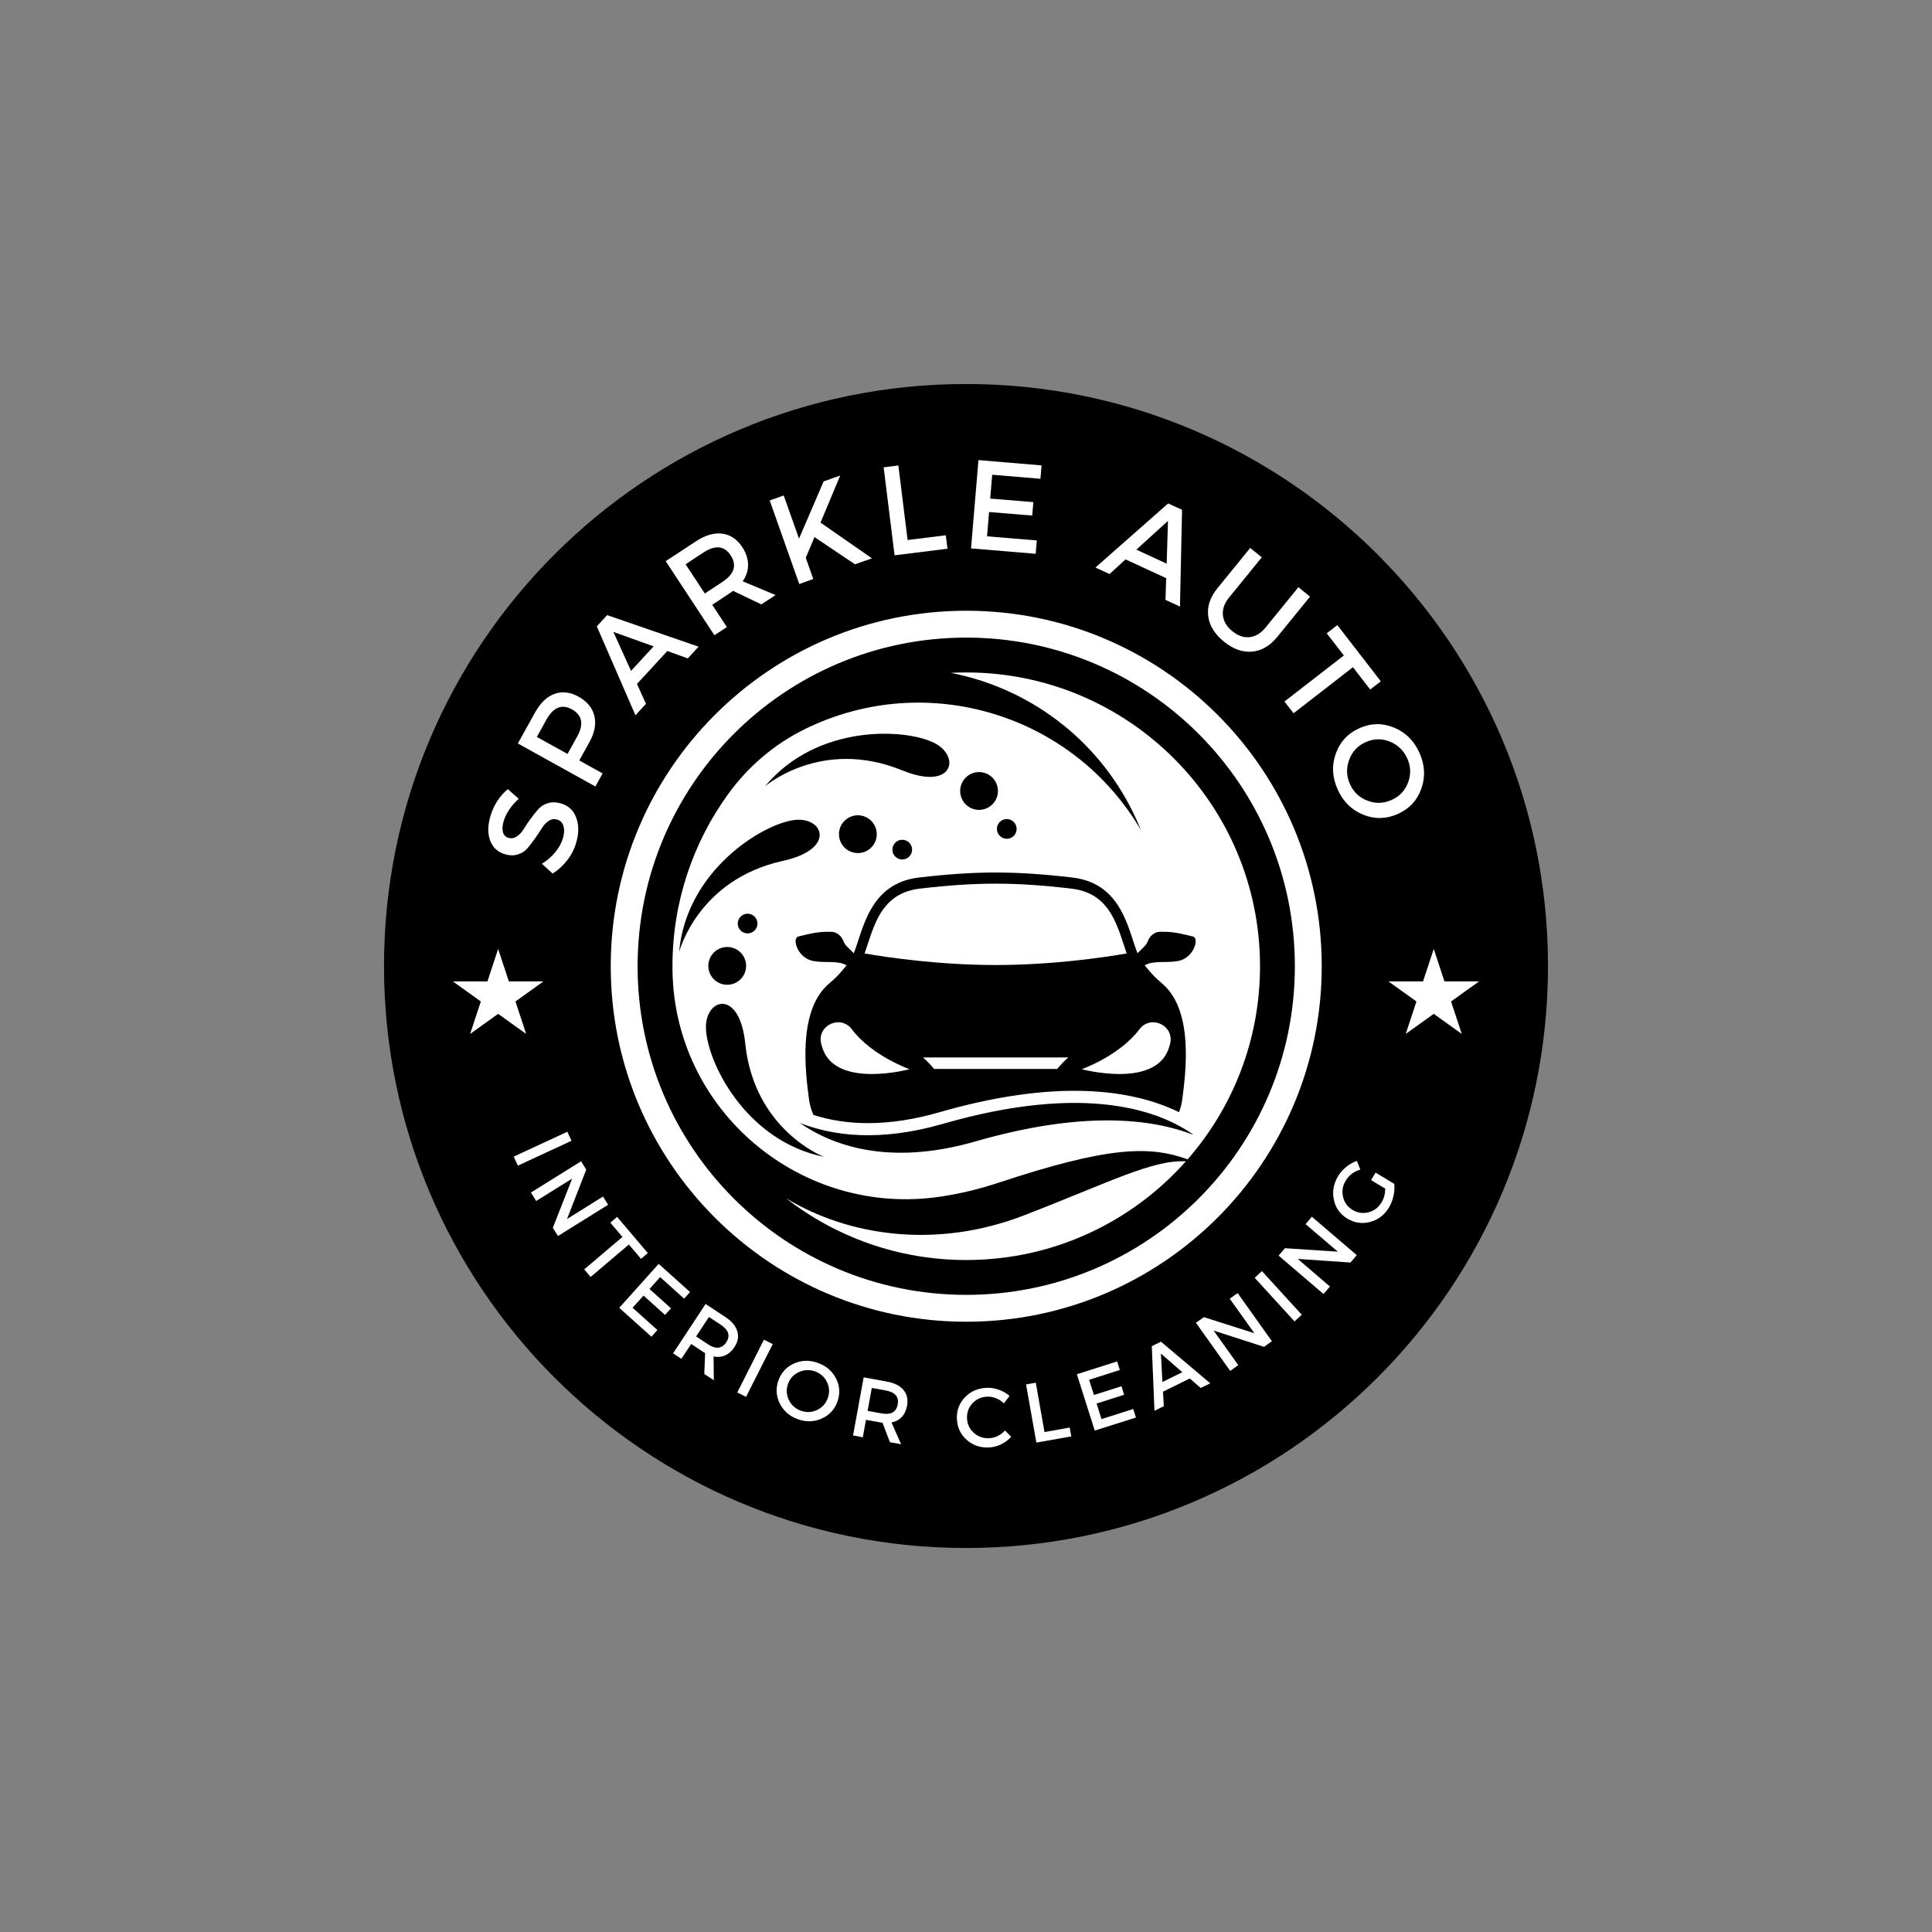 <svg xmlns="http://www.w3.org/2000/svg" xmlns:xlink="http://www.w3.org/1999/xlink" width="500" zoomAndPan="magnify" viewBox="0 0 375 375" height="500" preserveAspectRatio="xMidYMid meet" version="1.0"><rect x="0" y="0" width="375" height="375" fill="#808080" stroke="none"/><defs><g/><clipPath id="fe9fa48617"><path d="M 74.535 74.535 L 300.465 74.535 L 300.465 300.465 L 74.535 300.465 Z M 74.535 74.535 " clip-rule="nonzero"/></clipPath><clipPath id="b7ef531830"><path d="M 187.5 74.535 C 125.109 74.535 74.535 125.109 74.535 187.5 C 74.535 249.891 125.109 300.465 187.5 300.465 C 249.891 300.465 300.465 249.891 300.465 187.5 C 300.465 125.109 249.891 74.535 187.5 74.535 " clip-rule="nonzero"/></clipPath><clipPath id="6f2b53c5db"><path d="M 118.539 118.539 L 256.539 118.539 L 256.539 256.539 L 118.539 256.539 Z M 118.539 118.539 " clip-rule="nonzero"/></clipPath><clipPath id="8418d52f85"><path d="M 269.492 184.188 L 287.094 184.188 L 287.094 200.684 L 269.492 200.684 Z M 269.492 184.188 " clip-rule="nonzero"/></clipPath><clipPath id="d68d7f245e"><path d="M 87.891 184.188 L 105.492 184.188 L 105.492 200.684 L 87.891 200.684 Z M 87.891 184.188 " clip-rule="nonzero"/></clipPath></defs><g clip-path="url(#fe9fa48617)"><g clip-path="url(#b7ef531830)"><path fill="#000000" d="M 74.535 74.535 L 300.465 74.535 L 300.465 300.465 L 74.535 300.465 Z M 74.535 74.535 " fill-opacity="1" fill-rule="nonzero"/></g></g><g fill="#ffffff" fill-opacity="1"><g transform="translate(109.59, 170.901)"><g><path d="M -14.406 -12.469 C -13.781 -14.594 -12.656 -16.348 -11.031 -17.734 L -8.906 -15.859 C -10.406 -14.484 -11.383 -13.02 -11.844 -11.469 C -12.082 -10.645 -12.125 -9.945 -11.969 -9.375 C -11.82 -8.812 -11.469 -8.445 -10.906 -8.281 C -10.352 -8.113 -9.816 -8.195 -9.297 -8.531 C -8.785 -8.863 -8.344 -9.332 -7.969 -9.938 C -7.602 -10.551 -7.172 -11.195 -6.672 -11.875 C -6.172 -12.562 -5.672 -13.191 -5.172 -13.766 C -4.68 -14.348 -4.047 -14.758 -3.266 -15 C -2.484 -15.238 -1.629 -15.223 -0.703 -14.953 C 0.742 -14.535 1.727 -13.617 2.25 -12.203 C 2.781 -10.797 2.781 -9.172 2.25 -7.328 C 1.875 -6.066 1.281 -4.914 0.469 -3.875 C -0.344 -2.844 -1.273 -2 -2.328 -1.344 L -4.406 -3.25 C -3.395 -3.863 -2.531 -4.609 -1.812 -5.484 C -1.102 -6.359 -0.613 -7.242 -0.344 -8.141 C -0.062 -9.109 -0.02 -9.914 -0.219 -10.562 C -0.414 -11.219 -0.832 -11.641 -1.469 -11.828 C -2.039 -11.992 -2.578 -11.91 -3.078 -11.578 C -3.586 -11.242 -4.031 -10.773 -4.406 -10.172 C -4.781 -9.566 -5.211 -8.914 -5.703 -8.219 C -6.191 -7.531 -6.676 -6.895 -7.156 -6.312 C -7.645 -5.727 -8.273 -5.312 -9.047 -5.062 C -9.816 -4.812 -10.66 -4.82 -11.578 -5.094 C -12.973 -5.5 -13.926 -6.375 -14.438 -7.719 C -14.945 -9.07 -14.938 -10.656 -14.406 -12.469 Z M -14.406 -12.469 "/></g></g></g><g fill="#ffffff" fill-opacity="1"><g transform="translate(114.468, 154.637)"><g><path d="M -13.953 -10.328 L -10.625 -16.328 C -9.57 -18.211 -8.312 -19.422 -6.844 -19.953 C -5.375 -20.492 -3.82 -20.316 -2.188 -19.422 C -0.488 -18.473 0.539 -17.219 0.906 -15.656 C 1.281 -14.102 0.941 -12.383 -0.109 -10.5 L -2.031 -7.031 L 2.5 -4.516 L 1.094 -1.984 Z M -10.266 -11.594 L -4.312 -8.297 L -2.453 -11.656 C -1.109 -14.07 -1.445 -15.836 -3.469 -16.953 C -5.414 -18.035 -7.062 -17.367 -8.406 -14.953 Z M -10.266 -11.594 "/></g></g></g><g fill="#ffffff" fill-opacity="1"><g transform="translate(123.325, 138.846)"><g><path d="M 6.203 -12.484 L 0.312 -6.094 L 2.062 -2.234 L 0.016 -0.016 L -7.484 -17.266 L -5.484 -19.453 L 12.266 -13.328 L 10.172 -11.047 Z M 3.547 -13.391 L -4.266 -16.188 L -0.844 -8.625 Z M 3.547 -13.391 "/></g></g></g><g fill="#ffffff" fill-opacity="1"><g transform="translate(136.775, 124.546)"><g><path d="M 11 -7.234 L 5.516 -9.859 C 5.391 -9.754 5.176 -9.602 4.875 -9.406 L 1.469 -7.156 L 4.312 -2.828 L 1.891 -1.25 L -7.562 -15.625 L -1.734 -19.453 C 0.098 -20.66 1.801 -21.164 3.375 -20.969 C 4.957 -20.781 6.266 -19.91 7.297 -18.359 C 8.047 -17.203 8.422 -16.055 8.422 -14.922 C 8.43 -13.797 8.082 -12.727 7.375 -11.719 L 13.766 -9.047 Z M 0.031 -9.344 L 3.438 -11.594 C 5.77 -13.125 6.301 -14.852 5.031 -16.781 C 3.812 -18.633 2.035 -18.797 -0.297 -17.266 L -3.703 -15.016 Z M 0.031 -9.344 "/></g></g></g><g fill="#ffffff" fill-opacity="1"><g transform="translate(152.994, 114.109)"><g><path d="M 12.953 -4.578 L 5.094 -9.859 L 3.406 -5.844 L 4.859 -1.719 L 2.141 -0.75 L -3.594 -16.969 L -0.875 -17.938 L 2.094 -9.562 L 6.875 -20.672 L 10.094 -21.812 L 6.266 -12.672 L 16.25 -5.734 Z M 12.953 -4.578 "/></g></g></g><g fill="#ffffff" fill-opacity="1"><g transform="translate(171.388, 108.068)"><g><path d="M 4.781 -3.25 L 12.188 -4.172 L 12.516 -1.562 L 2.25 -0.281 L 0.125 -17.359 L 2.984 -17.719 Z M 4.781 -3.25 "/></g></g></g><g fill="#ffffff" fill-opacity="1"><g transform="translate(186.228, 106.258)"><g><path d="M 15.719 -13.328 L 6.359 -14.109 L 5.969 -9.484 L 14.344 -8.797 L 14.125 -6.188 L 5.75 -6.875 L 5.359 -2.156 L 15.016 -1.359 L 14.797 1.234 L 2.25 0.188 L 3.688 -16.953 L 15.938 -15.922 Z M 15.719 -13.328 "/></g></g></g><g fill="#ffffff" fill-opacity="1"><g transform="translate(204.344, 108.368)"><g/></g></g><g fill="#ffffff" fill-opacity="1"><g transform="translate(212.593, 110.141)"><g><path d="M 13.766 2.078 L 5.875 -1.562 L 2.766 1.281 L 0.031 0.016 L 14.141 -12.422 L 16.844 -11.188 L 16.438 7.594 L 13.625 6.297 Z M 13.859 -0.734 L 14.109 -9.031 L 7.969 -3.453 Z M 13.859 -0.734 "/></g></g></g><g fill="#ffffff" fill-opacity="1"><g transform="translate(230.321, 118.484)"><g><path d="M 23.953 -2.672 L 17.594 5.141 C 16.176 6.879 14.547 7.832 12.703 8 C 10.859 8.164 9.031 7.508 7.219 6.031 C 5.414 4.562 4.406 2.906 4.188 1.062 C 3.969 -0.781 4.566 -2.57 5.984 -4.312 L 12.344 -12.125 L 14.594 -10.312 L 8.234 -2.5 C 7.328 -1.383 6.93 -0.242 7.047 0.922 C 7.16 2.098 7.77 3.133 8.875 4.031 C 9.969 4.926 11.086 5.312 12.234 5.188 C 13.391 5.062 14.426 4.43 15.344 3.297 L 21.703 -4.516 Z M 23.953 -2.672 "/></g></g></g><g fill="#ffffff" fill-opacity="1"><g transform="translate(245.843, 131.694)"><g><path d="M 20.109 2.141 L 16.766 -2.188 L 5.234 6.75 L 3.469 4.469 L 15 -4.469 L 11.672 -8.766 L 13.734 -10.359 L 22.172 0.547 Z M 20.109 2.141 "/></g></g></g><g fill="#ffffff" fill-opacity="1"><g transform="translate(255.659, 144.136)"><g><path d="M 14.891 -2.922 C 17.129 -2.016 18.781 -0.391 19.844 1.953 C 20.906 4.305 21.035 6.625 20.234 8.906 C 19.43 11.195 17.91 12.844 15.672 13.844 C 13.441 14.852 11.203 14.906 8.953 14 C 6.703 13.094 5.047 11.461 3.984 9.109 C 2.922 6.766 2.797 4.445 3.609 2.156 C 4.422 -0.133 5.941 -1.781 8.172 -2.781 C 10.41 -3.789 12.648 -3.836 14.891 -2.922 Z M 17.484 3.062 C 16.773 1.508 15.641 0.422 14.078 -0.203 C 12.516 -0.828 10.957 -0.785 9.406 -0.078 C 7.852 0.617 6.785 1.77 6.203 3.375 C 5.617 4.977 5.676 6.547 6.375 8.078 C 7.07 9.617 8.207 10.688 9.781 11.281 C 11.352 11.883 12.914 11.832 14.469 11.125 C 16.02 10.426 17.082 9.289 17.656 7.719 C 18.238 6.156 18.18 4.602 17.484 3.062 Z M 17.484 3.062 "/></g></g></g><g fill="#ffffff" fill-opacity="1"><g transform="translate(263.877, 164.343)"><g/></g></g><g fill="#ffffff" fill-opacity="1"><g transform="translate(99.068, 223.126)"><g><path d="M 1.453 3.125 L 0.641 1.375 L 11.047 -3.453 L 11.859 -1.703 Z M 1.453 3.125 "/></g></g></g><g fill="#ffffff" fill-opacity="1"><g transform="translate(102.259, 230.188)"><g><path d="M 6.047 9.719 L 5.047 8.125 L 8.797 -1.422 L 1.812 2.922 L 0.797 1.281 L 10.531 -4.781 L 11.531 -3.172 L 7.797 6.422 L 14.781 2.062 L 15.781 3.656 Z M 6.047 9.719 "/></g></g></g><g fill="#ffffff" fill-opacity="1"><g transform="translate(110.956, 243.513)"><g><path d="M 13.469 0.828 L 11.109 -1.953 L 3.688 4.344 L 2.438 2.875 L 9.859 -3.422 L 7.516 -6.188 L 8.828 -7.312 L 14.781 -0.297 Z M 13.469 0.828 "/></g></g></g><g fill="#ffffff" fill-opacity="1"><g transform="translate(119.068, 252.833)"><g><path d="M 13.719 -0.766 L 9.062 -4.953 L 7 -2.641 L 11.172 1.109 L 10.016 2.391 L 5.844 -1.359 L 3.719 1 L 8.531 5.328 L 7.375 6.625 L 1.125 1.016 L 8.781 -7.516 L 14.875 -2.047 Z M 13.719 -0.766 "/></g></g></g><g fill="#ffffff" fill-opacity="1"><g transform="translate(129.379, 261.851)"><g><path d="M 7.328 4.844 L 7.484 0.797 C 7.398 0.742 7.254 0.648 7.047 0.516 L 4.781 -0.984 L 2.875 1.891 L 1.266 0.828 L 7.578 -8.75 L 11.453 -6.188 C 12.68 -5.375 13.441 -4.457 13.734 -3.438 C 14.035 -2.426 13.848 -1.406 13.172 -0.375 C 12.66 0.395 12.062 0.93 11.375 1.234 C 10.688 1.535 9.938 1.602 9.125 1.438 L 9.172 6.047 Z M 5.734 -2.453 L 8 -0.953 C 9.551 0.078 10.75 -0.047 11.594 -1.328 C 12.414 -2.566 12.051 -3.703 10.5 -4.734 L 8.234 -6.234 Z M 5.734 -2.453 "/></g></g></g><g fill="#ffffff" fill-opacity="1"><g transform="translate(141.747, 269.584)"><g><path d="M 3.062 1.547 L 1.359 0.688 L 6.531 -9.547 L 8.234 -8.688 Z M 3.062 1.547 "/></g></g></g><g fill="#ffffff" fill-opacity="1"><g transform="translate(148.638, 273.153)"><g><path d="M 5.484 -8.5 C 6.961 -9.156 8.508 -9.191 10.125 -8.609 C 11.75 -8.023 12.922 -7.016 13.641 -5.578 C 14.367 -4.141 14.457 -2.648 13.906 -1.109 C 13.363 0.422 12.352 1.52 10.875 2.188 C 9.395 2.852 7.844 2.895 6.219 2.312 C 4.602 1.727 3.438 0.711 2.719 -0.734 C 2 -2.18 1.91 -3.672 2.453 -5.203 C 3.004 -6.742 4.016 -7.844 5.484 -8.5 Z M 9.562 -6.969 C 8.5 -7.344 7.453 -7.297 6.422 -6.828 C 5.398 -6.367 4.695 -5.602 4.312 -4.531 C 3.938 -3.469 3.992 -2.426 4.484 -1.406 C 4.984 -0.395 5.766 0.297 6.828 0.672 C 7.891 1.055 8.926 1.008 9.938 0.531 C 10.957 0.051 11.656 -0.719 12.031 -1.781 C 12.414 -2.852 12.363 -3.891 11.875 -4.891 C 11.395 -5.891 10.625 -6.582 9.562 -6.969 Z M 9.562 -6.969 "/></g></g></g><g fill="#ffffff" fill-opacity="1"><g transform="translate(164.091, 278.354)"><g><path d="M 8.641 1.578 L 7.203 -2.203 C 7.098 -2.211 6.926 -2.238 6.688 -2.281 L 4 -2.766 L 3.375 0.625 L 1.484 0.266 L 3.547 -11.016 L 8.125 -10.172 C 9.562 -9.91 10.613 -9.367 11.281 -8.547 C 11.957 -7.734 12.188 -6.719 11.969 -5.5 C 11.801 -4.594 11.457 -3.863 10.938 -3.312 C 10.426 -2.77 9.766 -2.414 8.953 -2.25 L 10.812 1.969 Z M 4.312 -4.5 L 7 -4.016 C 8.832 -3.68 9.883 -4.266 10.156 -5.766 C 10.426 -7.234 9.645 -8.133 7.812 -8.469 L 5.125 -8.953 Z M 4.312 -4.5 "/></g></g></g><g fill="#ffffff" fill-opacity="1"><g transform="translate(178.476, 280.613)"><g/></g></g><g fill="#ffffff" fill-opacity="1"><g transform="translate(185.402, 281.14)"><g><path d="M 6.125 -11.766 C 6.926 -11.797 7.711 -11.672 8.484 -11.391 C 9.266 -11.117 9.953 -10.719 10.547 -10.188 L 9.453 -8.75 C 9.023 -9.176 8.52 -9.504 7.938 -9.734 C 7.363 -9.973 6.789 -10.078 6.219 -10.047 C 5.07 -10.004 4.117 -9.578 3.359 -8.766 C 2.609 -7.961 2.254 -7 2.297 -5.875 C 2.336 -4.738 2.77 -3.797 3.594 -3.047 C 4.426 -2.297 5.414 -1.941 6.562 -1.984 C 7.75 -2.035 8.785 -2.535 9.672 -3.484 L 10.875 -2.25 C 10.312 -1.645 9.645 -1.156 8.875 -0.781 C 8.102 -0.414 7.32 -0.219 6.531 -0.188 C 4.844 -0.113 3.398 -0.613 2.203 -1.688 C 1.016 -2.758 0.391 -4.117 0.328 -5.766 C 0.266 -7.391 0.789 -8.781 1.906 -9.938 C 3.02 -11.094 4.426 -11.703 6.125 -11.766 Z M 6.125 -11.766 "/></g></g></g><g fill="#ffffff" fill-opacity="1"><g transform="translate(199.656, 280.274)"><g><path d="M 3.078 -2.312 L 7.969 -3.188 L 8.281 -1.469 L 1.5 -0.266 L -0.5 -11.562 L 1.391 -11.891 Z M 3.078 -2.312 "/></g></g></g><g fill="#ffffff" fill-opacity="1"><g transform="translate(211.05, 278.129)"><g><path d="M 6.312 -12.219 L 0.344 -10.312 L 1.281 -7.359 L 6.625 -9.062 L 7.141 -7.406 L 1.797 -5.703 L 2.75 -2.688 L 8.906 -4.641 L 9.438 -2.984 L 1.438 -0.453 L -2.031 -11.391 L 5.781 -13.875 Z M 6.312 -12.219 "/></g></g></g><g fill="#ffffff" fill-opacity="1"><g transform="translate(224.065, 273.827)"><g><path d="M 6.875 -6.266 L 1.672 -3.703 L 1.828 -0.891 L 0.016 0 L -0.5 -12.531 L 1.281 -13.406 L 10.844 -5.328 L 8.984 -4.422 Z M 5.422 -7.484 L 1.266 -11.094 L 1.562 -5.578 Z M 5.422 -7.484 "/></g></g></g><g fill="#ffffff" fill-opacity="1"><g transform="translate(237.551, 266.968)"><g><path d="M 9.328 -6.641 L 7.797 -5.547 L -1.984 -8.703 L 2.797 -2 L 1.234 -0.875 L -5.422 -10.219 L -3.875 -11.312 L 5.922 -8.188 L 1.141 -14.891 L 2.672 -15.984 Z M 9.328 -6.641 "/></g></g></g><g fill="#ffffff" fill-opacity="1"><g transform="translate(250.141, 257.5)"><g><path d="M 2.531 -2.312 L 1.125 -1.016 L -6.609 -9.484 L -5.203 -10.781 Z M 2.531 -2.312 "/></g></g></g><g fill="#ffffff" fill-opacity="1"><g transform="translate(255.909, 252.324)"><g><path d="M 7.438 -8.703 L 6.219 -7.266 L -4.016 -7.969 L 2.234 -2.609 L 0.984 -1.156 L -7.734 -8.609 L -6.5 -10.047 L 3.766 -9.375 L -2.5 -14.719 L -1.281 -16.156 Z M 7.438 -8.703 "/></g></g></g><g fill="#ffffff" fill-opacity="1"><g transform="translate(266.108, 239.977)"><g><path d="M 0.016 -10.922 L 0.891 -12.375 L 4.516 -10.188 C 4.598 -9.438 4.547 -8.645 4.359 -7.812 C 4.172 -6.988 3.879 -6.25 3.484 -5.594 C 2.598 -4.145 1.379 -3.211 -0.172 -2.797 C -1.734 -2.391 -3.211 -2.609 -4.609 -3.453 C -6.004 -4.297 -6.867 -5.508 -7.203 -7.094 C -7.547 -8.676 -7.27 -10.211 -6.375 -11.703 C -5.945 -12.398 -5.41 -13.004 -4.766 -13.516 C -4.117 -14.035 -3.441 -14.41 -2.734 -14.641 L -2.062 -12.953 C -3.301 -12.609 -4.25 -11.895 -4.906 -10.812 C -5.508 -9.812 -5.68 -8.766 -5.422 -7.672 C -5.172 -6.578 -4.562 -5.734 -3.594 -5.141 C -2.613 -4.547 -1.578 -4.391 -0.484 -4.672 C 0.609 -4.961 1.457 -5.609 2.062 -6.609 C 2.52 -7.367 2.754 -8.254 2.766 -9.266 Z M 0.016 -10.922 "/></g></g></g><g fill="#ffffff" fill-opacity="1"><g transform="translate(273.547, 226.951)"><g/></g></g><path fill="#ffffff" d="M 181.309 207.484 L 205.195 207.484 C 205.754 206.816 206.496 206.004 207.355 205.25 L 179.152 205.25 C 180.012 206.004 180.754 206.816 181.309 207.484 " fill-opacity="1" fill-rule="nonzero"/><path fill="#ffffff" d="M 165.344 199.781 C 163.176 196.898 158.59 198.98 159.371 202.5 C 159.461 202.887 159.578 203.289 159.73 203.699 C 162.559 211.301 176.539 207.531 176.539 207.531 C 176.539 207.531 169.234 204.957 165.344 199.781 " fill-opacity="1" fill-rule="nonzero"/><path fill="#ffffff" d="M 198.805 235.887 C 181.535 242.57 164.477 239.816 152.535 232.559 C 162.199 240.086 174.348 244.57 187.547 244.57 C 204.508 244.57 219.738 237.164 230.184 225.41 C 223.633 225.098 215.477 229.434 198.805 235.887 " fill-opacity="1" fill-rule="nonzero"/><path fill="#ffffff" d="M 226.777 203.699 C 226.93 203.289 227.047 202.887 227.133 202.5 C 227.918 198.98 223.328 196.898 221.164 199.781 C 217.273 204.957 209.965 207.531 209.965 207.531 C 209.965 207.531 223.949 211.301 226.777 203.699 " fill-opacity="1" fill-rule="nonzero"/><path fill="#ffffff" d="M 189.355 221.543 C 172.387 226.438 161.406 222.25 155.23 217.957 C 161.68 220.488 170.781 221.664 182.98 218.148 C 211.082 210.047 225.402 215.785 231.688 220.285 C 223.684 217.168 210.375 215.484 189.355 221.543 Z M 137.02 199.449 C 136.953 193.727 143.555 191.895 144.648 202.52 C 146.387 219.387 159.945 224.547 159.945 224.547 C 144.453 221.387 137.094 205.727 137.02 199.449 Z M 142.98 190.656 C 141.227 191.668 138.984 191.062 137.973 189.309 C 136.965 187.555 137.566 185.312 139.32 184.301 C 141.078 183.289 143.32 183.895 144.332 185.648 C 145.34 187.406 144.738 189.645 142.98 190.656 Z M 143.453 180.215 C 142.926 179.301 143.238 178.129 144.156 177.602 C 145.07 177.074 146.242 177.391 146.77 178.309 C 147.297 179.223 146.98 180.391 146.066 180.918 C 145.148 181.445 143.98 181.133 143.453 180.215 Z M 154.152 159.168 C 159.832 158.449 162.398 164.801 151.965 167.094 C 135.402 170.734 131.816 184.789 131.816 184.789 C 133.199 169.039 147.922 159.953 154.152 159.168 Z M 181.422 144.246 C 186.5 146.883 185.008 153.566 175.117 149.527 C 159.422 143.109 148.48 152.637 148.48 152.637 C 158.57 140.461 175.848 141.352 181.422 144.246 Z M 189.914 149.863 C 191.941 149.797 193.633 151.387 193.699 153.414 C 193.762 155.438 192.172 157.129 190.148 157.195 C 188.125 157.258 186.43 155.668 186.367 153.645 C 186.301 151.621 187.891 149.926 189.914 149.863 Z M 195.355 158.98 C 196.41 158.945 197.293 159.773 197.328 160.832 C 197.359 161.887 196.531 162.77 195.477 162.805 C 194.418 162.84 193.535 162.008 193.504 160.953 C 193.469 159.895 194.297 159.012 195.355 158.98 Z M 173.988 163.375 C 174.84 162.746 176.039 162.93 176.664 163.777 C 177.293 164.629 177.113 165.828 176.262 166.457 C 175.414 167.082 174.215 166.902 173.586 166.051 C 172.957 165.203 173.141 164.004 173.988 163.375 Z M 164.332 158.965 C 165.965 157.762 168.258 158.105 169.461 159.738 C 170.664 161.363 170.32 163.66 168.691 164.863 C 167.062 166.066 164.766 165.723 163.562 164.094 C 162.359 162.465 162.703 160.168 164.332 158.965 Z M 220.789 185.023 L 222.117 183.707 C 222.414 183.418 222.648 183.055 222.805 182.648 C 223.223 181.559 224.172 180.859 225.223 180.855 C 226.934 180.852 227.957 180.852 231.57 181.785 C 232.824 182.105 231.734 185.98 228.625 186.539 C 226.219 186.965 223.848 186.367 222.191 187.379 C 224.441 190.172 225.098 190.387 226.16 191.445 C 231.582 196.852 230.172 208.094 229.484 213.352 C 229.371 214.23 229.152 215.074 228.844 215.871 C 224.312 213.652 217.734 211.723 208.547 211.723 C 200.734 211.723 191.914 213.125 182.328 215.891 C 177.473 217.289 172.816 218 168.488 218 C 164.727 218 161.168 217.461 157.887 216.41 C 157.457 215.457 157.164 214.43 157.02 213.352 C 156.332 208.094 154.926 196.852 160.348 191.445 C 161.406 190.387 162.066 190.172 164.316 187.379 C 162.656 186.367 160.285 186.965 157.883 186.539 C 154.773 185.98 153.684 182.105 154.934 181.785 C 158.551 180.852 159.574 180.852 161.285 180.855 C 162.332 180.859 163.285 181.559 163.703 182.648 C 163.859 183.055 164.094 183.418 164.387 183.707 L 165.719 185.023 C 167.551 180.441 168.742 171.449 178.355 170.328 C 189.488 169.031 197.02 169.031 208.152 170.328 C 217.766 171.449 218.957 180.441 220.789 185.023 Z M 187.547 130.523 C 186.543 130.523 185.543 130.547 184.551 130.602 C 199.406 133.5 212.773 143.074 219.941 157.719 C 220.492 158.848 221 159.984 221.457 161.133 C 208.363 138.723 179.984 129.891 156.297 141.484 C 156.262 141.5 156.23 141.52 156.199 141.535 C 150.293 144.438 145.211 148.781 141.348 154.109 C 134.539 163.504 130.523 175.055 130.523 187.547 C 130.523 187.781 130.523 188.016 130.527 188.25 C 130.859 215.668 155.555 236.355 182.668 232.25 C 186.324 231.695 190.066 230.809 193.848 229.555 C 215.066 222.523 223.082 222.336 230.52 225.027 C 239.27 215.004 244.57 201.895 244.57 187.547 C 244.57 156.051 219.039 130.523 187.547 130.523 " fill-opacity="1" fill-rule="nonzero"/><path fill="#ffffff" d="M 178.555 172.48 C 171.691 173.277 169.957 178.578 168.426 183.254 C 168.219 183.891 168.02 184.496 167.816 185.066 C 172.406 185.859 182.328 187.309 193.254 187.309 C 204.176 187.309 214.098 185.859 218.691 185.066 C 218.488 184.496 218.289 183.891 218.082 183.254 C 216.551 178.578 214.816 173.277 207.949 172.48 C 202.246 171.812 197.711 171.52 193.254 171.52 C 188.793 171.52 184.262 171.812 178.555 172.48 " fill-opacity="1" fill-rule="nonzero"/><g clip-path="url(#6f2b53c5db)"><path fill="#ffffff" d="M 187.547 251.332 C 152.316 251.332 123.758 222.773 123.758 187.547 C 123.758 152.316 152.316 123.758 187.547 123.758 C 222.773 123.758 251.332 152.316 251.332 187.547 C 251.332 222.773 222.773 251.332 187.547 251.332 Z M 187.547 118.543 C 149.438 118.543 118.543 149.438 118.543 187.547 C 118.543 225.652 149.438 256.547 187.547 256.547 C 225.652 256.547 256.547 225.652 256.547 187.547 C 256.547 149.438 225.652 118.543 187.547 118.543 " fill-opacity="1" fill-rule="nonzero"/></g><g clip-path="url(#8418d52f85)"><path fill="#ffffff" d="M 278.289 184.188 L 280.367 190.488 L 287.086 190.488 L 281.648 194.383 L 283.727 200.684 L 278.289 196.789 L 272.852 200.684 L 274.93 194.383 L 269.492 190.488 L 276.211 190.488 L 278.289 184.188 " fill-opacity="1" fill-rule="nonzero"/></g><g clip-path="url(#d68d7f245e)"><path fill="#ffffff" d="M 96.688 184.188 L 98.766 190.488 L 105.484 190.488 L 100.051 194.383 L 102.125 200.684 L 96.688 196.789 L 91.254 200.684 L 93.328 194.383 L 87.895 190.488 L 94.613 190.488 L 96.688 184.188 " fill-opacity="1" fill-rule="nonzero"/></g></svg>